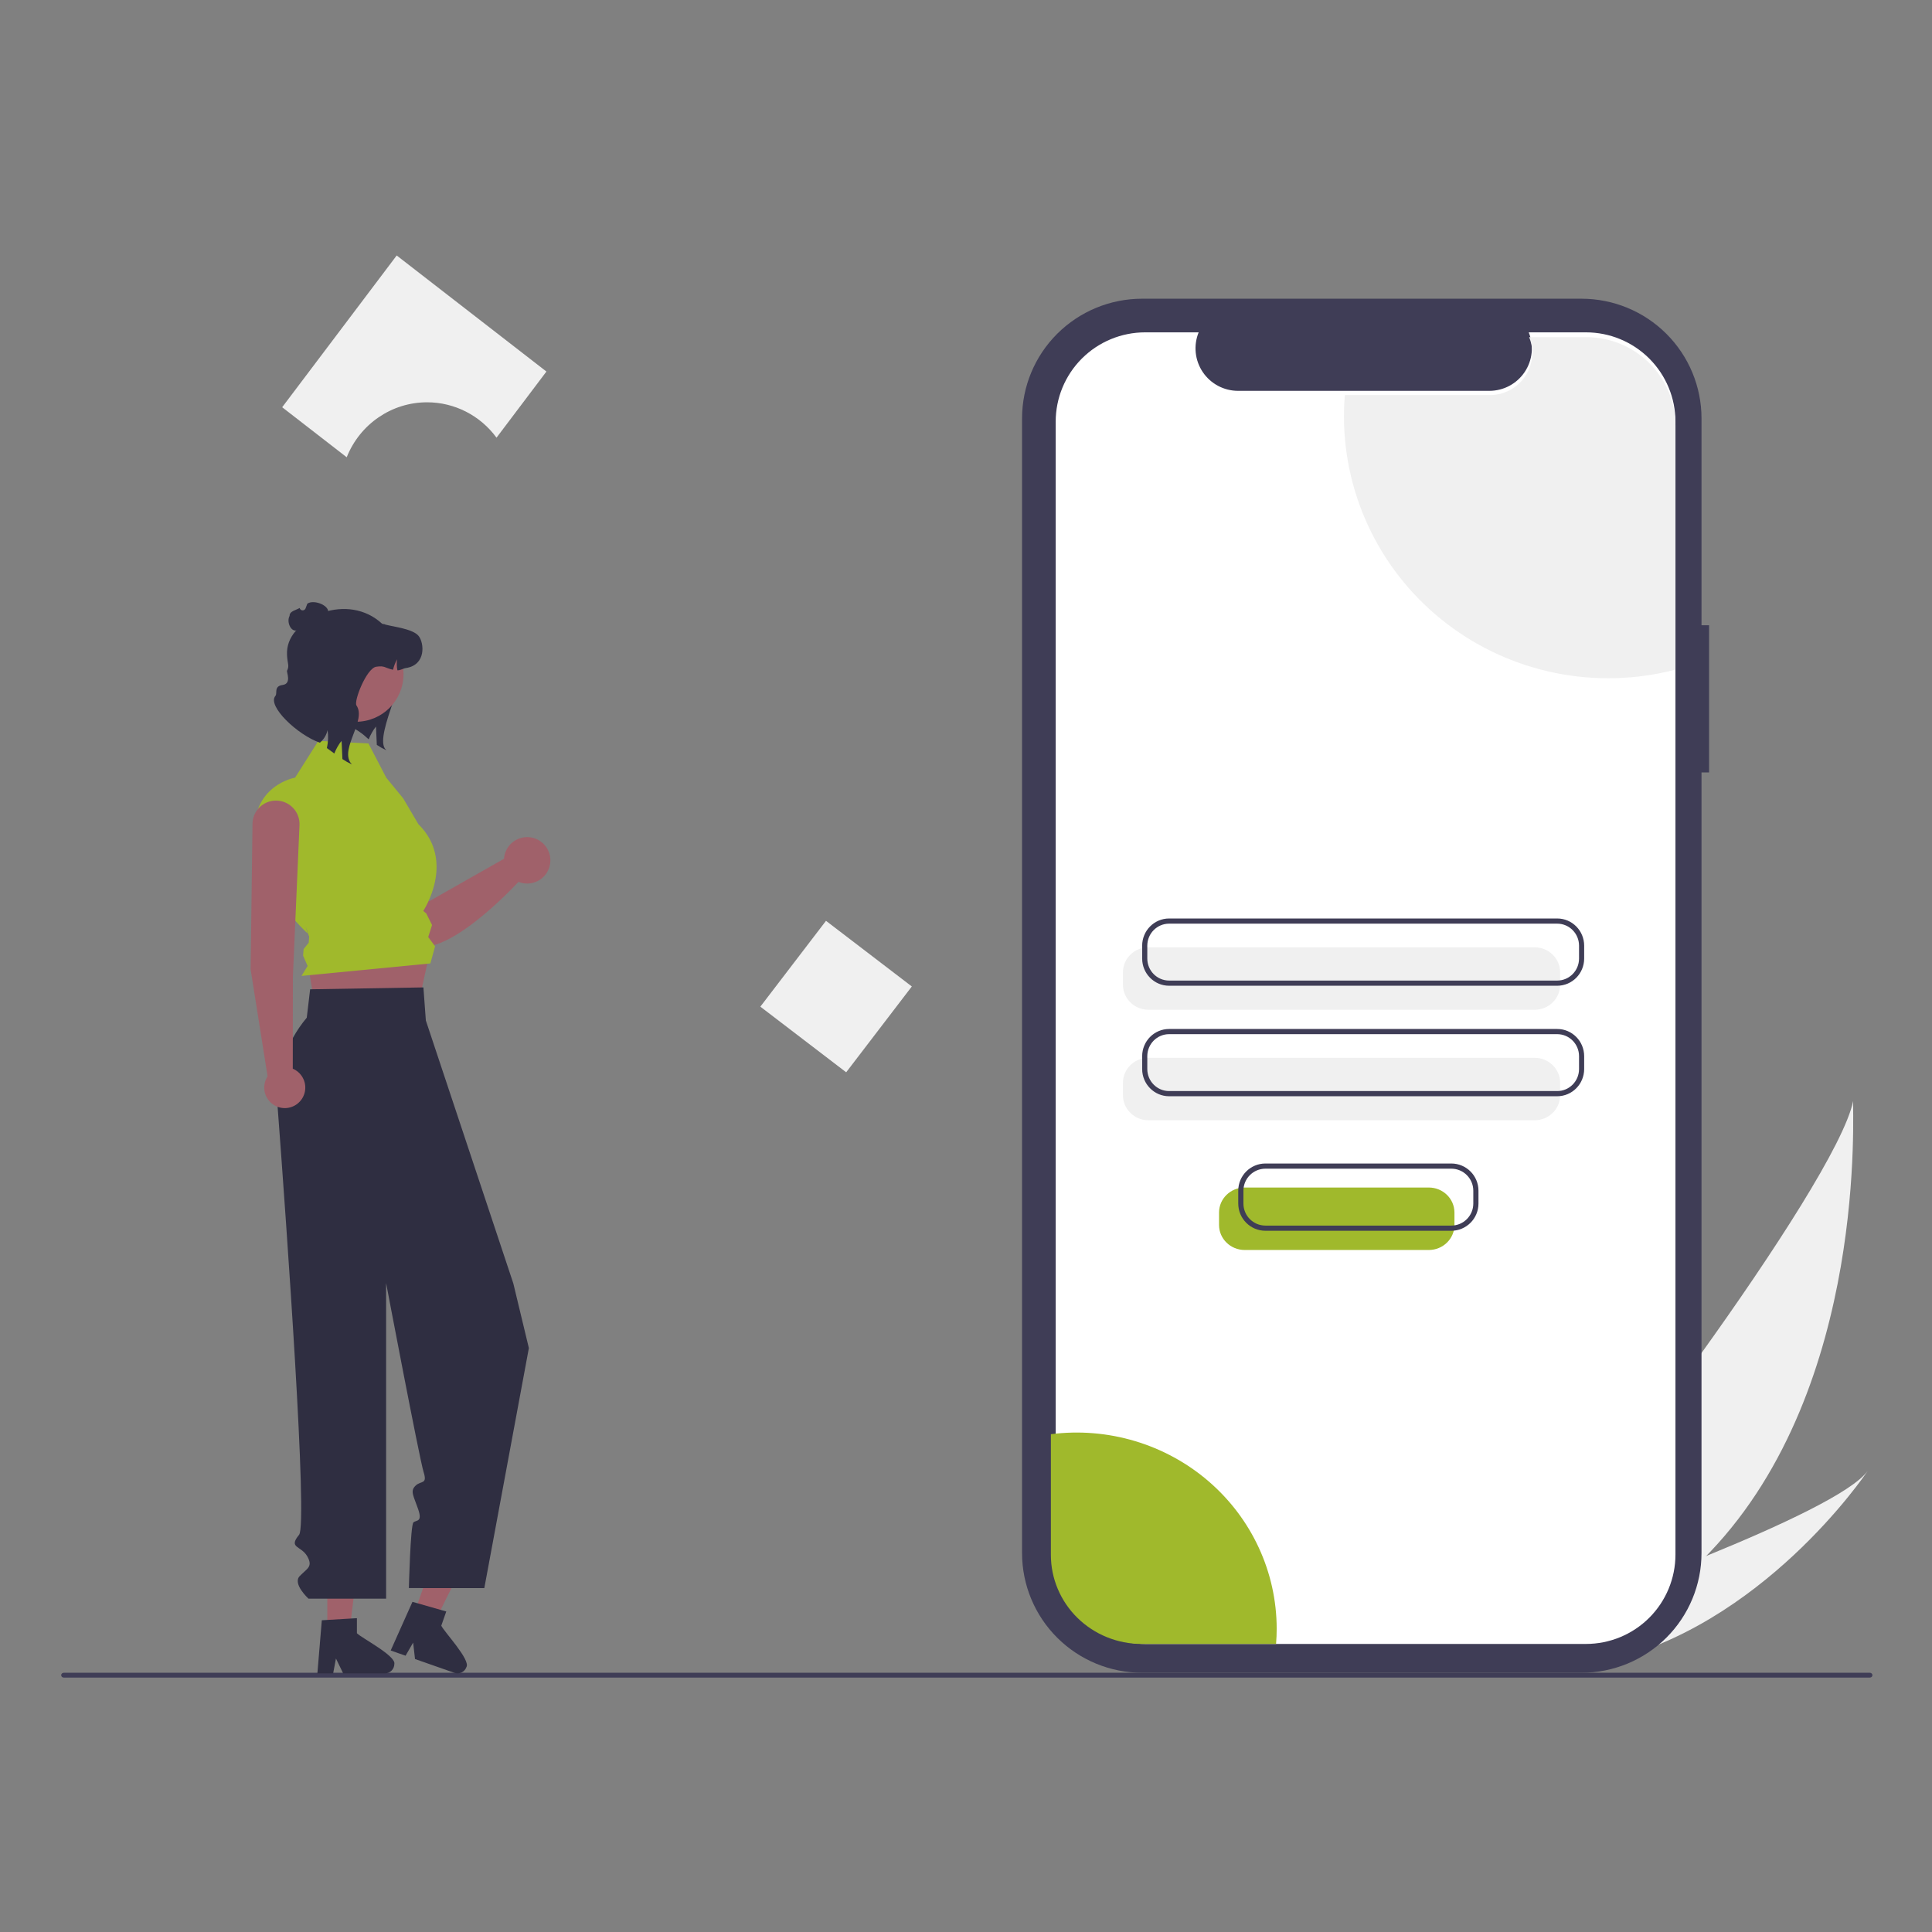<?xml version="1.0" encoding="UTF-8"?>
<svg width="1200px" height="1200px" viewBox="0 0 1200 1200" xmlns="http://www.w3.org/2000/svg" xmlns:xlink="http://www.w3.org/1999/xlink" version="1.1">
 <rect x="0" y="0" width="1200" height="1200" fill="#808080" stroke="none"/>
 <!-- Generated by Pixelmator Pro 2.3 -->
 <g id="undraw_mobile_login_re_9ntv">
  <path id="b10fb2cf-c586-4c5f-9fbf-e678f5ffa3db-41" d="M1062.162 963.971 C1040.456 986.969 1015.585 1006.826 988.282 1022.958 987.655 1023.339 987.019 1023.697 986.38 1024.066 L942.178 985.35 C942.642 984.923 943.156 984.444 943.71 983.917 976.645 952.968 1140.148 736.576 1151.044 683.881 1150.292 688.271 1160.875 860.43 1062.162 963.971 Z" fill="#f0f0f0" fill-opacity="1" stroke="none"/>
  <path id="a32c10c7-75df-4179-a648-6a8d2a687209-42" d="M995.565 1032.469 C994.734 1032.666 993.889 1032.851 993.042 1033.019 L960.082 1004.03 C960.726 1003.807 961.479 1003.541 962.34 1003.247 976.481 998.271 1018.6 983.249 1060.516 966.14 1105.554 947.747 1150.376 926.966 1160.016 913.655 1157.948 916.748 1094.25 1010.54 995.565 1032.469 Z" fill="#f0f0f0" fill-opacity="1" stroke="none"/>
  <path id="Path" d="M1061.541 388.35 L1056.839 388.35 1056.839 259.888 C1056.839 240.17 1048.984 221.258 1035.002 207.315 1021.021 193.372 1002.057 185.538 982.284 185.538 L709.372 185.538 C689.599 185.538 670.635 193.372 656.654 207.315 642.672 221.258 634.817 240.169 634.817 259.888 L634.817 964.637 C634.817 984.356 642.672 1003.267 656.654 1017.21 670.635 1031.153 689.599 1038.987 709.372 1038.987 L982.284 1038.987 C1002.057 1038.987 1021.02 1031.154 1035.002 1017.21 1048.984 1003.267 1056.839 984.356 1056.839 964.637 L1056.839 479.791 1061.541 479.791 Z" fill="#3f3d56" fill-opacity="1" stroke="none"/>
  <path id="Path-1" d="M1040.652 261.933 L1040.652 965.576 C1040.652 980.301 1034.795 994.422 1024.368 1004.832 1013.942 1015.242 999.801 1021.082 985.058 1021.082 L711.28 1021.082 C696.541 1021.082 682.404 1015.236 671.982 1004.826 661.559 994.417 655.706 980.298 655.706 965.576 L655.706 261.933 C655.706 247.212 661.559 233.093 671.982 222.683 682.404 212.273 696.541 206.427 711.28 206.427 L744.505 206.427 C741.193 214.56 742.148 223.806 747.053 231.092 751.958 238.378 760.17 242.751 768.961 242.756 L925.05 242.756 C933.846 242.765 942.069 238.396 946.977 231.105 951.885 223.814 952.834 214.56 949.507 206.427 L985.058 206.427 C999.801 206.427 1013.942 212.267 1024.368 222.677 1034.795 233.087 1040.652 247.208 1040.652 261.933 Z" fill="#ffffff" fill-opacity="1" stroke="none"/>
  <path id="Path-2" d="M953.188 627.183 L713.329 627.183 C704.581 627.173 697.493 620.225 697.483 611.652 L697.483 603.921 C697.493 595.347 704.581 588.4 713.329 588.39 L953.188 588.39 C961.936 588.4 969.025 595.347 969.034 603.921 L969.034 611.652 C969.025 620.225 961.936 627.173 953.188 627.183 Z" fill="#f0f0f0" fill-opacity="1" stroke="none"/>
  <path id="Path-3" d="M953.188 695.817 L713.329 695.817 C704.581 695.807 697.493 688.859 697.483 680.286 L697.483 672.555 C697.493 663.981 704.581 657.034 713.329 657.024 L953.188 657.024 C961.936 657.034 969.025 663.981 969.034 672.555 L969.034 680.286 C969.025 688.859 961.936 695.807 953.188 695.817 Z" fill="#f0f0f0" fill-opacity="1" stroke="none"/>
  <path id="Shape" d="M967.231 612.263 L726.143 612.263 C716.911 612.252 709.43 604.698 709.419 595.376 L709.419 587.372 C709.43 578.05 716.911 570.496 726.143 570.485 L967.231 570.485 C976.463 570.496 983.944 578.05 983.955 587.372 L983.955 595.376 C983.944 604.698 976.463 612.252 967.231 612.263 Z M726.143 573.702 C718.669 573.71 712.613 579.826 712.605 587.372 L712.605 595.376 C712.613 602.923 718.669 609.038 726.143 609.046 L967.231 609.046 C974.705 609.038 980.761 602.923 980.769 595.376 L980.769 587.372 C980.761 579.826 974.705 573.71 967.231 573.702 Z" fill="#3f3d56" fill-opacity="1" stroke="none"/>
  <path id="Shape-1" d="M967.231 680.897 L726.143 680.897 C716.911 680.886 709.43 673.332 709.419 664.01 L709.419 656.005 C709.43 646.684 716.911 639.13 726.143 639.119 L967.231 639.119 C976.463 639.13 983.944 646.684 983.955 656.005 L983.955 664.01 C983.944 673.332 976.463 680.886 967.231 680.897 Z M726.143 642.336 C718.669 642.344 712.613 648.459 712.605 656.005 L712.605 664.01 C712.613 671.556 718.669 677.672 726.143 677.68 L967.231 677.68 C974.705 677.672 980.761 671.556 980.769 664.01 L980.769 656.005 C980.761 648.459 974.705 642.344 967.231 642.336 Z" fill="#3f3d56" fill-opacity="1" stroke="none"/>
  <path id="Path-4" d="M1040.652 264.372 L1040.652 415.922 C991.444 428.762 939.015 418.242 898.709 387.442 858.403 356.641 834.779 309.043 834.751 258.579 834.751 254.134 834.931 249.736 835.291 245.384 L925.378 245.384 C934.149 245.392 942.348 241.066 947.242 233.847 952.137 226.627 953.083 217.464 949.766 209.411 L985.216 209.411 C999.917 209.406 1014.017 215.194 1024.414 225.502 1034.811 235.81 1040.652 249.792 1040.652 264.372 Z" fill="#f0f0f0" fill-opacity="1" stroke="none"/>
  <path id="Path-5" d="M792.974 1011.56 C792.974 1014.774 792.851 1017.948 792.587 1021.082 L709.067 1021.082 C694.123 1021.082 679.791 1015.258 669.224 1004.887 658.657 994.516 652.721 980.45 652.721 965.784 L652.721 890.802 C688.138 886.281 723.824 896.939 750.671 920.054 777.519 943.17 792.93 976.508 792.974 1011.56 Z" fill="#a0b92c" fill-opacity="1" stroke="none"/>
  <path id="Rectangle" d="M513.041 571.94 L566.351 612.713 525.578 666.023 472.268 625.25 Z" fill="#f0f0f0" fill-opacity="1" stroke="none"/>
  <path id="Path-6" d="M265.241 249.876 C282.248 249.862 298.256 258.013 308.398 271.849 L339.393 230.774 246.395 158.682 175.268 252.942 215.35 284.013 C223.555 263.386 243.298 249.878 265.241 249.876 Z" fill="#f0f0f0" fill-opacity="1" stroke="none"/>
  <path id="Path-7" d="M1161.411 1041.971 L39.589 1041.971 C38.711 1041.971 38 1041.303 38 1040.479 38 1039.655 38.711 1038.987 39.589 1038.987 L1161.411 1038.987 C1162.289 1038.987 1163 1039.655 1163 1040.479 1163 1041.303 1162.289 1041.971 1161.411 1041.971 Z" fill="#3f3d56" fill-opacity="1" stroke="none"/>
  <path id="Path-8" d="M887.467 776.387 L773.082 776.387 C764.295 776.378 757.174 769.43 757.164 760.856 L757.164 753.125 C757.174 744.552 764.295 737.604 773.082 737.594 L887.467 737.594 C896.254 737.604 903.375 744.552 903.385 753.125 L903.385 760.856 C903.375 769.43 896.254 776.378 887.467 776.387 Z" fill="#a0b92c" fill-opacity="1" stroke="none"/>
  <path id="Shape-2" d="M901.434 764.451 L785.971 764.451 C776.658 764.44 769.111 756.886 769.101 747.565 L769.101 739.56 C769.111 730.238 776.658 722.684 785.971 722.674 L901.434 722.674 C910.747 722.684 918.294 730.238 918.305 739.56 L918.305 747.565 C918.294 756.886 910.747 764.44 901.434 764.451 Z M785.971 725.89 C778.432 725.899 772.323 732.014 772.314 739.56 L772.314 747.565 C772.323 755.111 778.432 761.226 785.971 761.234 L901.434 761.234 C908.974 761.226 915.083 755.111 915.092 747.565 L915.092 739.56 C915.083 732.014 908.974 725.899 901.434 725.89 Z" fill="#3f3d56" fill-opacity="1" stroke="none"/>
 </g>
 <g id="undraw_key_points_re_u903">
  <path id="Path-9" d="M203.318 381.681 C203.336 381.743 203.355 381.798 203.373 381.86 203.414 381.979 203.448 382.1 203.474 382.224 203.696 383.015 203.817 383.831 203.835 384.653 203.845 385.004 203.836 385.355 203.808 385.704 203.774 386.153 203.71 386.599 203.616 387.039 203.516 387.528 203.379 388.01 203.204 388.477 203.125 388.7 203.035 388.918 202.934 389.132 201.617 392.083 198.993 394.245 195.845 394.974 L195.837 394.973 C195.685 395.012 195.531 395.044 195.375 395.067 194.51 395.224 193.628 395.269 192.751 395.201 L192.736 395.2 C190.597 395.037 188.563 394.207 186.922 392.826 185.917 391.992 185.807 391.111 184.552 391.501 180.549 392.748 177.875 386.151 179.875 382.538 179.873 382.402 179.878 382.265 179.891 382.13 180.083 379.606 183.883 378.962 186.099 377.623 L186.11 377.667 C186.322 378.47 187.02 379.049 187.848 379.108 188.676 379.168 189.45 378.694 189.775 377.93 Q190.382 376.466 190.878 374.962 C195.125 371.903 206.473 376.683 203.318 381.681 Z" fill="#2f2e41" fill-opacity="1" stroke="none"/>
  <path id="Path-10" d="M229.95 404.586 C230.528 405.934 248.358 405.789 249.175 406.989 255.471 416.253 232.774 455.669 239.071 464.945 L239.948 465.991 C237.893 465.044 235.92 463.931 234.048 462.662 233.88 458.865 233.712 455.057 233.531 451.26 231.645 453.672 230.123 456.348 229.013 459.202 227.548 458.169 226.345 456.253 220.062 452.485 217.518 449.691 214.586 447.277 211.355 445.318 Z" fill="#2f2e41" fill-opacity="1" stroke="none"/>
  <path id="Path-11" d="M217.002 480.51 C220.994 477.909 225.996 477.395 230.434 479.127 234.872 480.86 238.201 484.628 239.375 489.245 L266.47 559.844 313.044 533.403 C313.463 527.168 317.851 521.913 323.911 520.388 329.972 518.863 336.324 521.415 339.645 526.709 342.966 532.003 342.498 538.833 338.488 543.625 334.477 548.418 327.836 550.081 322.04 547.745 312.232 558.213 269.71 601.131 252.107 584.362 237.31 570.266 215.957 515.638 210.817 496.773 209.127 490.584 211.627 484.012 217.002 480.51 Z" fill="#a0616a" fill-opacity="1" stroke="none"/>
  <path id="Path-12" d="M203.306 1013.181 L217.096 1013.18 223.658 959.987 203.304 959.987 Z" fill="#a0616a" fill-opacity="1" stroke="none"/>
  <path id="Path-13" d="M244.931 1033.529 C244.917 1036.744 242.317 1039.349 239.102 1039.37 L213.141 1039.369 212.337 1037.702 208.665 1030.125 207.242 1037.702 206.928 1039.369 197.135 1039.369 197.275 1037.691 199.887 1006.379 203.302 1006.169 218.06 1005.295 221.686 1005.073 221.686 1014.423 C224.437 1017.349 246.027 1028.411 244.931 1033.529 Z" fill="#2f2e41" fill-opacity="1" stroke="none"/>
  <path id="Path-14" d="M257.159 1002.482 L270.173 1007.045 293.967 959.02 274.759 952.285 Z" fill="#a0616a" fill-opacity="1" stroke="none"/>
  <path id="Path-15" d="M289.704 1035.458 C288.627 1038.488 285.312 1040.086 282.271 1039.041 L257.773 1030.45 257.565 1028.61 256.608 1020.245 252.758 1026.924 251.91 1028.393 242.669 1025.153 243.357 1023.615 256.183 994.932 259.475 995.864 273.691 999.923 277.186 1000.914 274.092 1009.736 C275.72 1013.408 292.432 1030.992 289.704 1035.458 Z" fill="#2f2e41" fill-opacity="1" stroke="none"/>
  <path id="Path-16" d="M267.88 587.32 L259.33 625.966 196.806 631.622 191.06 597.971 Z" fill="#a0616a" fill-opacity="1" stroke="none"/>
  <path id="Path-17" d="M192.631 614.474 L262.99 613.299 264.503 633.838 318.835 797.16 328.489 837.314 300.817 986.409 253.956 986.38 C253.956 986.38 254.928 947.209 256.799 945.586 258.669 943.963 262.573 945.61 259.679 937.245 256.784 928.881 254.648 926.179 258.072 922.817 261.497 919.455 265.638 922.275 263.096 914.267 260.554 906.258 239.817 796.916 239.817 796.916 L239.817 992.951 191.603 992.951 C191.603 992.951 181.509 983.73 186.155 978.928 190.801 974.126 194.572 973.183 190.801 966.585 187.031 959.987 178.849 961.649 185.768 953.277 191.265 946.626 178.115 763.201 172.478 688.084 170.955 667.783 177.436 647.693 190.534 632.108 Z" fill="#2f2e41" fill-opacity="1" stroke="none"/>
  <path id="Path-18" d="M228.857 461.78 L197.736 460.177 183.281 483.018 C183.281 483.018 156.084 487.565 157.969 519.613 159.854 551.662 191.06 579.785 191.06 579.785 L189.726 575.211 192.043 581.831 191.745 585.548 188.585 589.485 188.26 593.556 191.06 599.997 187.252 606.164 267.311 598.407 270.239 587.743 265.968 582.016 268.353 574.546 264.767 567.362 262.897 565.803 C262.897 565.803 283.356 535.067 259.87 511.917 L250.444 495.893 239.897 483.025 Z" fill="#a0b92c" fill-opacity="1" stroke="none"/>
  <path id="Path-19" d="M191.6 418.786 C191.6 435.085 204.813 448.298 221.111 448.298 237.41 448.298 250.623 435.085 250.623 418.786 250.623 402.488 237.41 389.275 221.111 389.275 204.813 389.275 191.6 402.488 191.6 418.786 Z" fill="#a0616a" fill-opacity="1" stroke="none"/>
  <path id="Path-20" d="M198.697 461.299 C201.1 459.292 202.773 456.546 203.455 453.489 204.001 457.201 203.859 460.98 203.035 464.64 204.633 465.841 206.183 466.983 207.649 468.016 208.759 465.162 210.281 462.487 212.167 460.074 212.347 463.871 212.515 467.68 212.683 471.477 214.556 472.745 216.529 473.858 218.583 474.805 L217.706 473.76 C211.41 464.484 227.703 447.41 221.407 438.146 219.64 435.55 227.619 415.04 233.699 414.114 239.106 413.297 238.877 414.859 244.116 416.001 244.66 413.732 245.505 411.546 246.627 409.5 246.329 411.78 246.397 414.092 246.832 416.349 248.694 416.421 250.159 415.235 252.143 414.931 264.795 412.997 263.509 399.311 259.989 394.974 256.456 390.648 244.729 389.35 239.322 387.944 238.829 387.464 237.712 387.764 237.219 387.308 226.857 377.824 212.998 376.254 200.527 380.457 199.406 380.844 198.317 381.317 197.271 381.874 186.685 387.421 177.625 395.056 178.283 406.989 178.591 412.578 179.86 413.448 178.283 416.602 177.896 417.375 181.286 424.661 175.579 425.438 169.872 426.214 172.445 430.62 171.074 432.222 165.758 438.427 184.806 456.527 198.697 461.299 Z" fill="#2f2e41" fill-opacity="1" stroke="none"/>
  <path id="Path-21" d="M155.667 602.117 L156.829 511.631 C156.955 503.655 163.457 497.255 171.434 497.255 175.442 497.255 179.274 498.903 182.032 501.811 184.79 504.719 186.232 508.634 186.019 512.636 L181.931 606.592 181.853 663.787 C186.79 665.881 189.888 670.84 189.606 676.194 189.323 681.548 185.72 686.153 180.591 687.715 175.461 689.277 169.903 687.463 166.684 683.175 163.465 678.887 163.273 673.043 166.205 668.553 Z" fill="#a0616a" fill-opacity="1" stroke="none"/>
 </g>
</svg>
